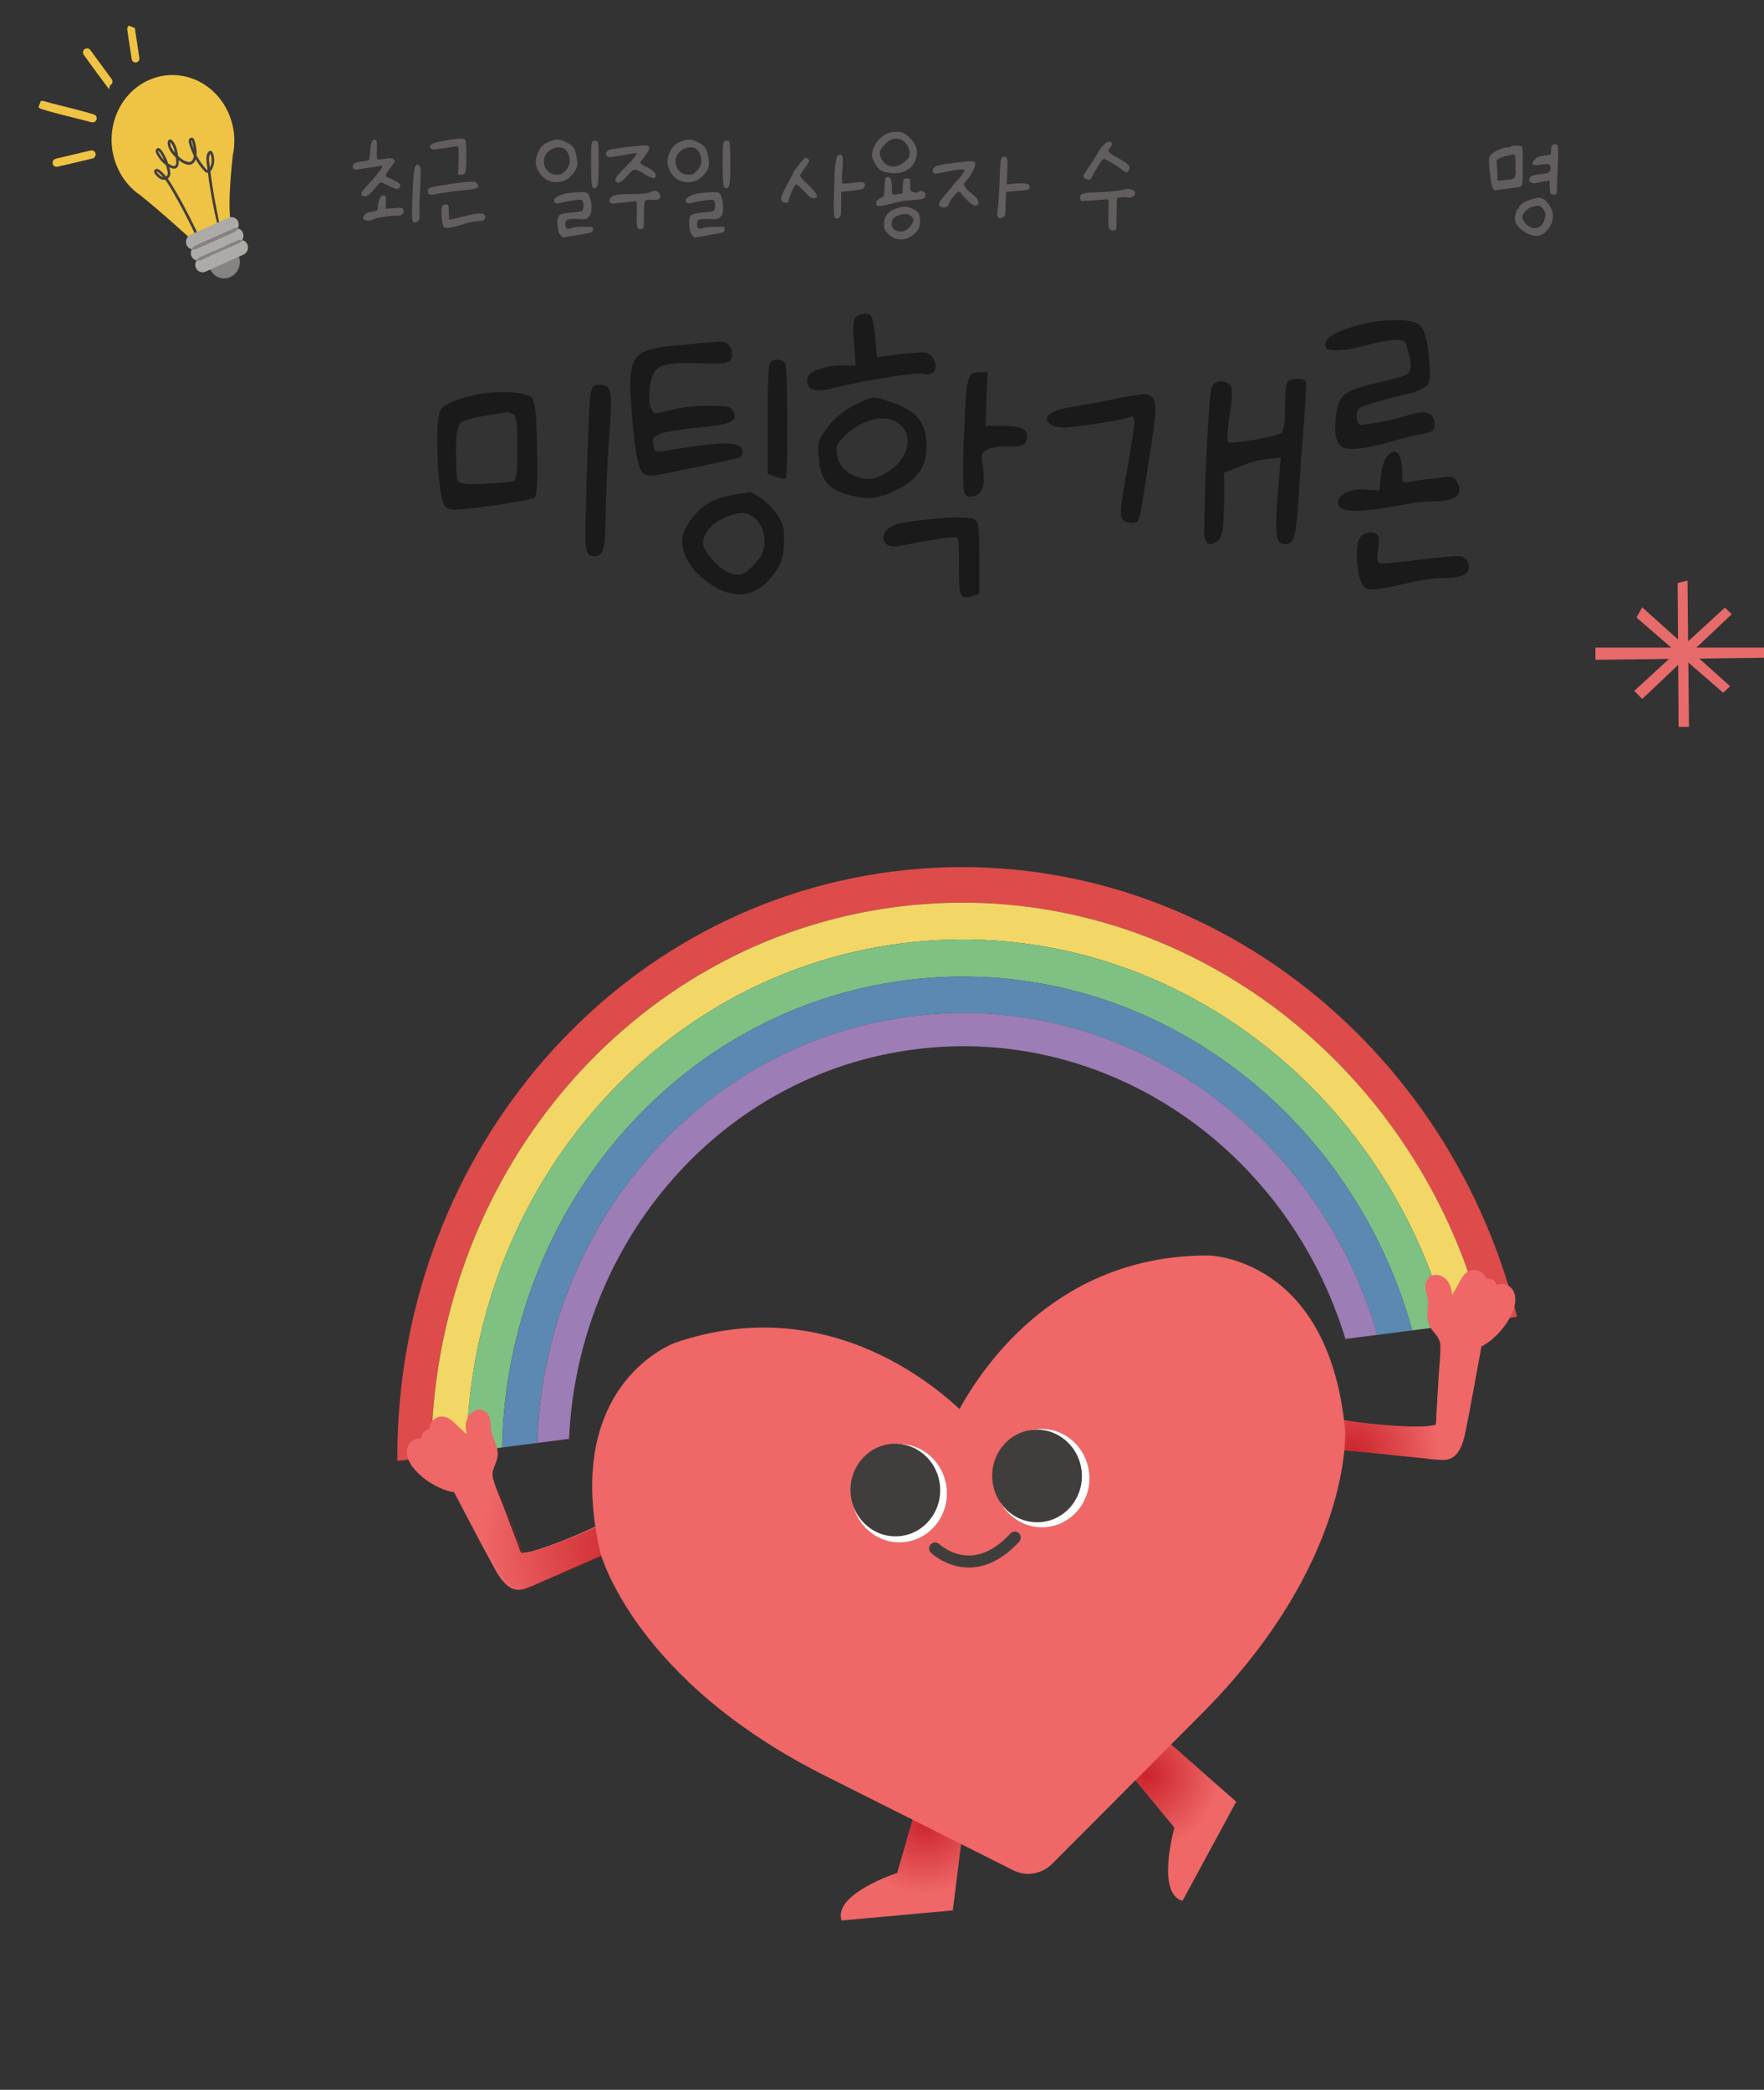 <svg width="293" height="347" viewBox="0 0 293 347" fill="none" xmlns="http://www.w3.org/2000/svg">
<rect x="0" y="0" width="293" height="347" fill="#333333" stroke="none"/>
<path d="M61.84 23.416C61.968 23.256 62.136 23.184 62.344 23.2C62.472 23.232 62.552 23.352 62.584 23.56C62.616 23.752 62.624 24.16 62.608 24.784C62.56 25.808 62.592 26.36 62.704 26.44C62.784 26.504 63.2 26.48 63.952 26.368C64.688 26.24 65.144 26.248 65.32 26.392C65.512 26.536 65.584 26.68 65.536 26.824C65.488 26.968 65.256 27.32 64.84 27.88C64.408 28.424 64.16 28.808 64.096 29.032C64.048 29.256 64.152 29.408 64.408 29.488C64.84 29.632 65.272 29.832 65.704 30.088C66.152 30.328 66.408 30.512 66.472 30.64C66.536 30.832 66.472 31.024 66.28 31.216C66.152 31.344 66.008 31.4 65.848 31.384C65.704 31.352 65.384 31.224 64.888 31C64.056 30.616 63.584 30.392 63.472 30.328C63.392 30.248 63.296 30.24 63.184 30.304C63.072 30.368 62.944 30.48 62.8 30.64C62.656 30.784 62.448 31.024 62.176 31.36C61.76 31.856 61.456 32.184 61.264 32.344C61.072 32.504 60.864 32.584 60.64 32.584C59.952 32.584 59.824 32.28 60.256 31.672L60.904 30.928C61.656 30.112 62.272 29.4 62.752 28.792C63.248 28.184 63.496 27.816 63.496 27.688C63.496 27.544 63.336 27.504 63.016 27.568C62.712 27.648 62.216 27.728 61.528 27.808C60.856 27.872 60.296 27.96 59.848 28.072C59.016 28.248 58.6 28.128 58.6 27.712C58.6 27.424 58.696 27.224 58.888 27.112C59.096 26.984 59.496 26.888 60.088 26.824C60.872 26.728 61.288 26.616 61.336 26.488C61.384 26.36 61.44 25.848 61.504 24.952C61.584 24.104 61.696 23.592 61.84 23.416ZM69.04 27.544C69.168 27.384 69.28 27.312 69.376 27.328C69.472 27.344 69.592 27.432 69.736 27.592C69.832 27.704 69.88 28.024 69.88 28.552C69.88 29.08 69.848 30.072 69.784 31.528C69.72 32.488 69.68 33.392 69.664 34.24C69.648 35.088 69.656 35.584 69.688 35.728C69.752 36.208 69.608 36.576 69.256 36.832C68.92 37.04 68.672 36.968 68.512 36.616L68.488 36.52C68.424 36.344 68.424 35.2 68.488 33.088C68.552 30.96 68.64 29.504 68.752 28.72C68.816 28.08 68.912 27.688 69.04 27.544ZM63.376 32.56C63.52 32.448 63.688 32.416 63.88 32.464C63.992 32.48 64.056 32.568 64.072 32.728C64.104 32.872 64.112 33.168 64.096 33.616L64.048 34.672L65.464 34.552C66.12 34.504 66.52 34.496 66.664 34.528C66.824 34.544 66.936 34.656 67 34.864C67.096 35.184 67.024 35.432 66.784 35.608C66.56 35.784 66.208 35.856 65.728 35.824C65.216 35.808 64.536 35.872 63.688 36.016C62.856 36.144 62.224 36.304 61.792 36.496C61.344 36.672 60.984 36.696 60.712 36.568C60.456 36.44 60.32 36.328 60.304 36.232C60.288 36.12 60.376 35.928 60.568 35.656C60.776 35.4 61.192 35.224 61.816 35.128C62.264 35.064 62.528 35 62.608 34.936C62.704 34.872 62.752 34.688 62.752 34.384C62.752 34.016 62.816 33.648 62.944 33.28C63.072 32.896 63.216 32.656 63.376 32.56ZM74.549 23.248C75.461 23.104 76.093 23.024 76.445 23.008C76.813 22.992 77.069 23.04 77.213 23.152C77.373 23.248 77.453 24.16 77.453 25.888C77.453 27.6 77.373 28.56 77.213 28.768C77.085 28.928 76.869 29.008 76.565 29.008H76.085L76.181 26.656C76.197 25.664 76.189 25.024 76.157 24.736C76.141 24.432 76.085 24.28 75.989 24.28C75.781 24.28 75.061 24.384 73.829 24.592C72.805 24.752 72.149 24.816 71.861 24.784C71.573 24.752 71.429 24.592 71.429 24.304C71.429 24.096 71.645 23.92 72.077 23.776C72.509 23.616 73.333 23.44 74.549 23.248ZM74.717 30.568C77.293 30.152 78.749 30.064 79.085 30.304C79.197 30.384 79.301 30.536 79.397 30.76C79.429 30.872 79.429 30.968 79.397 31.048C79.365 31.128 79.269 31.2 79.109 31.264C78.965 31.312 78.765 31.36 78.509 31.408C78.253 31.456 77.933 31.496 77.549 31.528C76.765 31.576 75.853 31.68 74.813 31.84C74.493 31.888 74.109 31.944 73.661 32.008C73.213 32.072 72.981 32.112 72.965 32.128C72.741 32.16 72.429 32.216 72.029 32.296C71.693 32.36 71.437 32.336 71.261 32.224C71.101 32.112 71.045 31.912 71.093 31.624C71.109 31.368 71.277 31.2 71.597 31.12C71.917 31.024 72.957 30.84 74.717 30.568ZM73.493 34.216C73.653 33.992 73.861 33.904 74.117 33.952C74.309 33.984 74.429 34.072 74.477 34.216C74.525 34.344 74.549 34.672 74.549 35.2C74.581 35.984 74.613 36.4 74.645 36.448C74.709 36.496 75.453 36.336 76.877 35.968C78.205 35.632 79.125 35.456 79.637 35.44C80.165 35.424 80.477 35.544 80.573 35.8C80.621 36.008 80.613 36.184 80.549 36.328C80.485 36.456 80.349 36.56 80.141 36.64C79.949 36.704 79.693 36.736 79.373 36.736C78.781 36.736 77.981 36.896 76.973 37.216C75.085 37.84 73.997 37.992 73.709 37.672C73.533 37.432 73.413 36.84 73.349 35.896C73.285 34.952 73.333 34.392 73.493 34.216ZM91.326 23.464C91.838 23.272 92.27 23.176 92.622 23.176C92.974 23.176 93.43 23.312 93.99 23.584C94.566 23.856 94.966 24.136 95.19 24.424C95.414 24.712 95.598 25.2 95.742 25.888C95.886 26.576 95.926 27.136 95.862 27.568C95.766 28.048 95.486 28.536 95.022 29.032C94.574 29.528 94.094 29.864 93.582 30.04C92.75 30.312 91.974 30.32 91.254 30.064C90.534 29.792 89.942 29.272 89.478 28.504C88.902 27.528 88.854 26.488 89.334 25.384C89.558 24.888 89.822 24.488 90.126 24.184C90.446 23.88 90.846 23.64 91.326 23.464ZM94.374 25.504C94.198 25.088 93.926 24.792 93.558 24.616C93.206 24.44 92.83 24.4 92.43 24.496C92.046 24.576 91.678 24.728 91.326 24.952C90.974 25.176 90.702 25.504 90.51 25.936C90.334 26.352 90.286 26.784 90.366 27.232C90.43 27.488 90.518 27.728 90.63 27.952C90.758 28.16 90.91 28.344 91.086 28.504C91.278 28.664 91.486 28.792 91.71 28.888C91.95 28.968 92.206 29.008 92.478 29.008C92.83 29.008 93.094 28.968 93.27 28.888C93.446 28.792 93.678 28.592 93.966 28.288C94.686 27.52 94.822 26.592 94.374 25.504ZM98.286 23.752C98.414 23.368 98.718 23.264 99.198 23.44C99.374 23.52 99.454 24.744 99.438 27.112C99.438 29.464 99.35 30.752 99.174 30.976C98.982 31.216 98.806 31.312 98.646 31.264C98.486 31.2 98.374 31.016 98.31 30.712C98.23 30.328 98.182 29.144 98.166 27.16C98.166 25.16 98.206 24.024 98.286 23.752ZM94.686 32.032C95.646 31.936 96.286 31.888 96.606 31.888C96.926 31.872 97.182 31.896 97.374 31.96C97.662 32.072 97.886 32.408 98.046 32.968C98.222 33.528 98.286 34.112 98.238 34.72C98.206 35.328 98.062 35.752 97.806 35.992C97.598 36.2 97.374 36.328 97.134 36.376C96.894 36.408 96.39 36.4 95.622 36.352C94.902 36.336 94.43 36.384 94.206 36.496C93.998 36.592 93.894 36.832 93.894 37.216C93.894 37.568 93.974 37.8 94.134 37.912C94.31 38.04 94.55 38.032 94.854 37.888C95.11 37.744 95.782 37.664 96.87 37.648C97.686 37.632 98.158 37.64 98.286 37.672C98.43 37.704 98.502 37.84 98.502 38.08C98.502 38.336 98.366 38.512 98.094 38.608C97.838 38.704 96.95 38.872 95.43 39.112L93.486 39.448L93.102 39.04C92.83 38.784 92.67 38.264 92.622 37.48C92.558 36.584 92.646 36.016 92.886 35.776C93.142 35.536 93.79 35.376 94.83 35.296C95.918 35.232 96.534 35.128 96.678 34.984C96.854 34.856 96.934 34.552 96.918 34.072C96.902 33.576 96.798 33.288 96.606 33.208C96.446 33.144 95.966 33.168 95.166 33.28C94.382 33.392 93.694 33.528 93.102 33.688C92.606 33.816 92.294 33.8 92.166 33.64C91.862 33.256 92.07 32.888 92.79 32.536C93.286 32.28 93.918 32.112 94.686 32.032ZM104.03 24.424C105.582 24.248 106.566 24.16 106.982 24.16C107.398 24.144 107.662 24.208 107.774 24.352C107.886 24.496 107.886 24.68 107.774 24.904C107.678 25.112 107.39 25.544 106.91 26.2L106.286 27.016L106.718 27.352C107.006 27.576 107.198 27.688 107.294 27.688C107.374 27.688 107.67 27.848 108.182 28.168C108.678 28.52 108.926 28.832 108.926 29.104C108.926 29.744 108.31 29.688 107.078 28.936C106.806 28.76 106.614 28.64 106.502 28.576C106.39 28.512 106.246 28.44 106.07 28.36C105.894 28.28 105.774 28.232 105.71 28.216C105.662 28.184 105.566 28.176 105.422 28.192C105.278 28.208 105.182 28.232 105.134 28.264C105.102 28.296 105.014 28.368 104.87 28.48C104.742 28.576 104.638 28.672 104.558 28.768C104.478 28.848 104.35 28.992 104.174 29.2C103.758 29.648 103.446 29.952 103.238 30.112C103.03 30.272 102.846 30.336 102.686 30.304C102.174 30.224 102.07 29.936 102.374 29.44C102.614 29.072 103.134 28.488 103.934 27.688C105.374 26.248 105.95 25.496 105.662 25.432C105.63 25.416 105.598 25.408 105.566 25.408C105.454 25.408 104.686 25.544 103.262 25.816C102.35 25.976 101.742 26.064 101.438 26.08C101.15 26.096 100.95 26.048 100.838 25.936C100.662 25.76 100.614 25.568 100.694 25.36C100.79 25.136 100.974 24.976 101.246 24.88C101.47 24.784 102.398 24.632 104.03 24.424ZM108.014 31.912C108.366 31.72 108.686 31.656 108.974 31.72C109.278 31.784 109.486 31.968 109.598 32.272C109.694 32.512 109.71 32.704 109.646 32.848C109.582 32.976 109.438 33.072 109.214 33.136C109.006 33.184 108.702 33.192 108.302 33.16C107.614 33.144 107.222 33.216 107.126 33.376C107.014 33.552 106.958 34.36 106.958 35.8C106.958 36.872 106.934 37.504 106.886 37.696C106.854 37.888 106.726 38 106.502 38.032C106.198 38.08 105.998 38.016 105.902 37.84C105.774 37.632 105.734 36.88 105.782 35.584C105.798 34.24 105.782 33.528 105.734 33.448C105.686 33.4 105.15 33.44 104.126 33.568C102.83 33.728 102.03 33.8 101.726 33.784C101.422 33.768 101.254 33.64 101.222 33.4C101.206 33.304 101.238 33.184 101.318 33.04C101.398 32.896 101.486 32.776 101.582 32.68C101.79 32.504 102.158 32.384 102.686 32.32C103.23 32.256 104.35 32.216 106.046 32.2C107.07 32.168 107.726 32.072 108.014 31.912ZM113.194 23.464C113.706 23.272 114.138 23.176 114.49 23.176C114.842 23.176 115.298 23.312 115.858 23.584C116.434 23.856 116.834 24.136 117.058 24.424C117.282 24.712 117.466 25.2 117.61 25.888C117.754 26.576 117.794 27.136 117.73 27.568C117.634 28.048 117.354 28.536 116.89 29.032C116.442 29.528 115.962 29.864 115.45 30.04C114.618 30.312 113.842 30.32 113.122 30.064C112.402 29.792 111.81 29.272 111.346 28.504C110.77 27.528 110.722 26.488 111.202 25.384C111.426 24.888 111.69 24.488 111.994 24.184C112.314 23.88 112.714 23.64 113.194 23.464ZM116.242 25.504C116.066 25.088 115.794 24.792 115.426 24.616C115.074 24.44 114.698 24.4 114.298 24.496C113.914 24.576 113.546 24.728 113.194 24.952C112.842 25.176 112.57 25.504 112.378 25.936C112.202 26.352 112.154 26.784 112.234 27.232C112.298 27.488 112.386 27.728 112.498 27.952C112.626 28.16 112.778 28.344 112.954 28.504C113.146 28.664 113.354 28.792 113.578 28.888C113.818 28.968 114.074 29.008 114.346 29.008C114.698 29.008 114.962 28.968 115.138 28.888C115.314 28.792 115.546 28.592 115.834 28.288C116.554 27.52 116.69 26.592 116.242 25.504ZM120.154 23.752C120.282 23.368 120.586 23.264 121.066 23.44C121.242 23.52 121.322 24.744 121.306 27.112C121.306 29.464 121.218 30.752 121.042 30.976C120.85 31.216 120.674 31.312 120.514 31.264C120.354 31.2 120.242 31.016 120.178 30.712C120.098 30.328 120.05 29.144 120.034 27.16C120.034 25.16 120.074 24.024 120.154 23.752ZM116.554 32.032C117.514 31.936 118.154 31.888 118.474 31.888C118.794 31.872 119.05 31.896 119.242 31.96C119.53 32.072 119.754 32.408 119.914 32.968C120.09 33.528 120.154 34.112 120.106 34.72C120.074 35.328 119.93 35.752 119.674 35.992C119.466 36.2 119.242 36.328 119.002 36.376C118.762 36.408 118.258 36.4 117.49 36.352C116.77 36.336 116.298 36.384 116.074 36.496C115.866 36.592 115.762 36.832 115.762 37.216C115.762 37.568 115.842 37.8 116.002 37.912C116.178 38.04 116.418 38.032 116.722 37.888C116.978 37.744 117.65 37.664 118.738 37.648C119.554 37.632 120.026 37.64 120.154 37.672C120.298 37.704 120.37 37.84 120.37 38.08C120.37 38.336 120.234 38.512 119.962 38.608C119.706 38.704 118.818 38.872 117.298 39.112L115.354 39.448L114.97 39.04C114.698 38.784 114.538 38.264 114.49 37.48C114.426 36.584 114.514 36.016 114.754 35.776C115.01 35.536 115.658 35.376 116.698 35.296C117.786 35.232 118.402 35.128 118.546 34.984C118.722 34.856 118.802 34.552 118.786 34.072C118.77 33.576 118.666 33.288 118.474 33.208C118.314 33.144 117.834 33.168 117.034 33.28C116.25 33.392 115.562 33.528 114.97 33.688C114.474 33.816 114.162 33.8 114.034 33.64C113.73 33.256 113.938 32.888 114.658 32.536C115.154 32.28 115.786 32.112 116.554 32.032ZM139.069 25.936C139.245 25.744 139.389 25.648 139.501 25.648C139.613 25.632 139.741 25.712 139.885 25.888C140.029 26.048 140.037 26.808 139.909 28.168C139.813 29.544 139.813 30.296 139.909 30.424C140.037 30.536 140.629 30.512 141.685 30.352C142.565 30.224 143.125 30.2 143.365 30.28C143.605 30.344 143.693 30.56 143.629 30.928C143.597 31.152 143.437 31.312 143.149 31.408C142.861 31.488 142.077 31.6 140.797 31.744L139.717 31.864V33.928C139.717 34.872 139.693 35.464 139.645 35.704C139.597 35.928 139.477 36.088 139.285 36.184C138.933 36.376 138.709 36.312 138.613 35.992C138.517 35.656 138.477 34.816 138.493 33.472C138.557 28.832 138.749 26.32 139.069 25.936ZM133.765 26.176C133.861 26.176 133.957 26.208 134.053 26.272C134.149 26.32 134.229 26.384 134.293 26.464C134.373 26.528 134.413 26.584 134.413 26.632C134.413 26.792 134.165 27.224 133.669 27.928C133.157 28.616 132.901 29.04 132.901 29.2C132.901 29.344 133.381 29.872 134.341 30.784C135.477 31.888 135.901 32.552 135.613 32.776C135.517 32.856 135.373 32.904 135.181 32.92C134.989 32.952 134.781 32.888 134.557 32.728C134.333 32.568 133.989 32.232 133.525 31.72C133.029 31.192 132.685 30.872 132.493 30.76C132.317 30.632 132.181 30.624 132.085 30.736C131.941 30.896 131.725 31.304 131.437 31.96C131.149 32.616 131.005 33.048 131.005 33.256C131.005 33.464 130.909 33.6 130.717 33.664C130.541 33.712 130.333 33.672 130.093 33.544C129.789 33.384 129.677 33.128 129.757 32.776C129.837 32.424 130.165 31.72 130.741 30.664C131.429 29.4 131.773 28.736 131.773 28.672C131.773 28.624 131.853 28.488 132.013 28.264C132.173 28.04 132.357 27.792 132.565 27.52C132.789 27.232 132.989 26.992 133.165 26.8L133.765 26.176ZM147.251 22.216C147.747 21.992 148.283 21.88 148.859 21.88C149.451 21.864 149.899 21.96 150.203 22.168C151.147 22.792 151.771 23.488 152.075 24.256C152.395 25.024 152.371 25.84 152.003 26.704C151.683 27.44 151.155 27.992 150.419 28.36C149.699 28.712 148.851 28.832 147.875 28.72C147.123 28.64 146.571 28.48 146.219 28.24C145.883 28 145.547 27.544 145.211 26.872C144.987 26.408 144.859 26.08 144.827 25.888C144.811 25.696 144.859 25.384 144.971 24.952C145.115 24.408 145.403 23.872 145.835 23.344C146.283 22.816 146.755 22.44 147.251 22.216ZM150.419 23.752C150.051 23.336 149.627 23.104 149.147 23.056C148.699 23.008 148.347 23.04 148.091 23.152C147.835 23.248 147.491 23.496 147.059 23.896C146.627 24.312 146.347 24.688 146.219 25.024C146.107 25.344 146.123 25.696 146.267 26.08C146.587 26.864 147.083 27.36 147.755 27.568C148.427 27.76 149.131 27.616 149.867 27.136C150.379 26.816 150.739 26.488 150.947 26.152C151.123 25.816 151.155 25.424 151.043 24.976C150.947 24.528 150.739 24.12 150.419 23.752ZM147.083 29.584C147.163 29.44 147.283 29.368 147.443 29.368C147.907 29.368 148.139 29.912 148.139 31C148.139 31.8 148.187 32.224 148.283 32.272C148.379 32.336 148.675 32.32 149.171 32.224L149.915 32.128L149.939 31.144C149.955 30.456 150.011 30.024 150.107 29.848C150.203 29.656 150.403 29.584 150.707 29.632C150.963 29.648 151.107 29.712 151.139 29.824C151.187 29.92 151.203 30.2 151.187 30.664C151.171 31.112 151.179 31.4 151.211 31.528C151.259 31.656 151.395 31.768 151.619 31.864C151.971 32.024 152.267 32.024 152.507 31.864C152.859 31.64 153.179 31.648 153.467 31.888C153.755 32.112 153.803 32.4 153.611 32.752C153.579 32.816 153.523 32.872 153.443 32.92C153.379 32.968 153.267 33.008 153.107 33.04C152.963 33.072 152.779 33.104 152.555 33.136C152.331 33.152 152.027 33.176 151.643 33.208C150.507 33.272 149.459 33.44 148.499 33.712C147.379 34 146.635 34.168 146.267 34.216C145.899 34.248 145.675 34.184 145.595 34.024C145.419 33.528 145.651 33.144 146.291 32.872C146.579 32.744 146.747 32.608 146.795 32.464C146.859 32.32 146.899 31.896 146.915 31.192C146.963 30.216 147.019 29.68 147.083 29.584ZM148.859 34.624C149.419 34.432 149.875 34.336 150.227 34.336C150.579 34.32 150.955 34.4 151.355 34.576C151.915 34.816 152.283 35.048 152.459 35.272C152.651 35.48 152.763 35.824 152.795 36.304C152.859 36.944 152.779 37.496 152.555 37.96C152.331 38.44 151.939 38.856 151.379 39.208C150.659 39.672 149.923 39.84 149.171 39.712C148.419 39.584 147.771 39.184 147.227 38.512C147.035 38.24 146.915 38.008 146.867 37.816C146.819 37.624 146.811 37.32 146.843 36.904C146.955 35.784 147.627 35.024 148.859 34.624ZM151.019 37.768C151.787 37 151.915 36.392 151.403 35.944C150.891 35.496 150.219 35.416 149.387 35.704C148.891 35.88 148.547 36.072 148.355 36.28C148.179 36.488 148.091 36.768 148.091 37.12C148.091 37.536 148.227 37.856 148.499 38.08C148.787 38.32 149.171 38.44 149.651 38.44C149.923 38.44 150.155 38.392 150.347 38.296C150.539 38.216 150.763 38.04 151.019 37.768ZM166.352 26.248C166.496 26.088 166.64 26.008 166.784 26.008C167.056 26.008 167.224 26.168 167.288 26.488C167.352 26.792 167.36 27.464 167.312 28.504L167.216 30.592L168.8 30.472C169.648 30.408 170.232 30.424 170.552 30.52C170.872 30.6 171.032 30.792 171.032 31.096C171.032 31.304 170.904 31.44 170.648 31.504C170.408 31.568 169.76 31.64 168.704 31.72C167.696 31.784 167.176 31.84 167.144 31.888C167.096 31.936 167.064 32.616 167.048 33.928C167.016 34.872 166.976 35.448 166.928 35.656C166.88 35.848 166.744 36 166.52 36.112C166.312 36.224 166.16 36.272 166.064 36.256C165.984 36.24 165.896 36.16 165.8 36.016C165.624 35.808 165.584 35.488 165.68 35.056C165.84 33.952 165.976 31.808 166.088 28.624C166.136 27.2 166.224 26.408 166.352 26.248ZM158.504 27.04C159.992 26.848 160.944 26.76 161.36 26.776C161.776 26.776 161.984 26.896 161.984 27.136C161.984 27.44 161.864 27.832 161.624 28.312C161.4 28.792 161.104 29.264 160.736 29.728C160.384 30.128 160.184 30.392 160.136 30.52C160.104 30.648 160.16 30.824 160.304 31.048C160.464 31.336 160.84 31.712 161.432 32.176C162.296 32.832 162.648 33.376 162.488 33.808C162.376 34.096 162.144 34.192 161.792 34.096C161.456 33.984 161.08 33.696 160.664 33.232C160.12 32.704 159.784 32.336 159.656 32.128C159.56 31.936 159.432 31.84 159.272 31.84C159.112 31.84 158.808 32.104 158.36 32.632C157.928 33.16 157.688 33.552 157.64 33.808C157.576 34.064 157.432 34.248 157.208 34.36C157 34.472 156.752 34.488 156.464 34.408C155.76 34.248 155.832 33.688 156.68 32.728C156.92 32.456 157.4 31.88 158.12 31C158.616 30.36 159 29.92 159.272 29.68C159.576 29.36 159.808 29.056 159.968 28.768C160.128 28.528 160.208 28.376 160.208 28.312C160.224 28.248 160.16 28.192 160.016 28.144C159.808 28.048 159.048 28.136 157.736 28.408C157.128 28.536 156.608 28.64 156.176 28.72C155.76 28.784 155.504 28.816 155.408 28.816C155.168 28.816 155.016 28.728 154.952 28.552C154.888 28.36 154.936 28.144 155.096 27.904C155.24 27.696 155.52 27.544 155.936 27.448C156.352 27.336 157.208 27.2 158.504 27.04ZM183.188 24.184C183.636 23.688 184.036 23.472 184.388 23.536C184.58 23.568 184.676 23.688 184.676 23.896C184.676 24.12 184.58 24.312 184.388 24.472C183.892 24.888 184.068 25.328 184.916 25.792C186.58 26.704 187.468 27.312 187.58 27.616C187.628 27.728 187.628 27.864 187.58 28.024C187.548 28.184 187.484 28.328 187.388 28.456C187.292 28.568 187.196 28.624 187.1 28.624C186.972 28.624 186.644 28.416 186.116 28C185.732 27.696 185.204 27.352 184.532 26.968C183.876 26.568 183.468 26.368 183.308 26.368C183.228 26.368 182.972 26.696 182.54 27.352C182.108 28.008 181.756 28.616 181.484 29.176C181.292 29.544 181.148 29.76 181.052 29.824C180.972 29.872 180.796 29.848 180.524 29.752C180.428 29.72 180.332 29.68 180.236 29.632C180.156 29.568 180.084 29.504 180.02 29.44C179.972 29.376 179.948 29.32 179.948 29.272C179.948 29.096 180.292 28.528 180.98 27.568C181.652 26.544 182.092 25.848 182.3 25.48C182.524 25.032 182.82 24.6 183.188 24.184ZM186.668 31.48C187.18 31.32 187.644 31.336 188.06 31.528C188.492 31.704 188.644 31.96 188.516 32.296C188.436 32.488 188.252 32.632 187.964 32.728C187.676 32.824 187.396 32.84 187.124 32.776C186.82 32.712 186.468 32.712 186.068 32.776L185.516 32.896L185.468 35.248C185.452 36.912 185.436 37.8 185.42 37.912C185.42 38.136 185.236 38.248 184.868 38.248C184.676 38.248 184.532 38.216 184.436 38.152C184.34 38.104 184.26 37.968 184.196 37.744C184.132 37.536 184.1 37.24 184.1 36.856C184.116 36.456 184.124 35.92 184.124 35.248C184.156 34.208 184.156 33.584 184.124 33.376C184.108 33.168 184.012 33.072 183.836 33.088C183.708 33.12 183.1 33.168 182.012 33.232C181.836 33.248 181.636 33.264 181.412 33.28C181.204 33.296 181.02 33.312 180.86 33.328C180.7 33.328 180.54 33.336 180.38 33.352C180.22 33.368 180.108 33.376 180.044 33.376C179.804 33.408 179.644 33.4 179.564 33.352C179.5 33.288 179.46 33.152 179.444 32.944C179.396 32.672 179.436 32.472 179.564 32.344C179.708 32.216 179.964 32.12 180.332 32.056C180.7 31.992 181.308 31.952 182.156 31.936C184.508 31.84 186.012 31.688 186.668 31.48ZM257.759 24.28C257.967 23.88 258.271 23.816 258.671 24.088C258.767 24.136 258.815 24.4 258.815 24.88C258.831 25.344 258.807 26.224 258.743 27.52C258.647 29.456 258.599 30.8 258.599 31.552C258.599 31.904 258.575 32.12 258.527 32.2C258.479 32.264 258.319 32.296 258.047 32.296C257.775 32.296 257.607 32.248 257.543 32.152C257.495 32.056 257.455 31.72 257.423 31.144L257.375 29.992L256.679 30.088C256.167 30.168 255.719 30.256 255.335 30.352C255.127 30.4 254.935 30.424 254.759 30.424C254.583 30.408 254.431 30.368 254.303 30.304C254.191 30.24 254.103 30.16 254.039 30.064C253.991 29.968 253.983 29.856 254.015 29.728C254.047 29.6 254.127 29.464 254.255 29.32C254.431 29.144 254.943 29.016 255.791 28.936C256.543 28.872 257.031 28.768 257.255 28.624C257.479 28.464 257.575 28.192 257.543 27.808C257.511 27.552 257.455 27.392 257.375 27.328C257.311 27.264 257.159 27.232 256.919 27.232C256.599 27.232 256.151 27.28 255.575 27.376C255.031 27.472 254.703 27.432 254.591 27.256C254.495 27.064 254.631 26.784 254.999 26.416C255.191 26.224 255.399 26.088 255.623 26.008C255.863 25.912 256.191 25.848 256.607 25.816C257.119 25.768 257.423 25.72 257.519 25.672C257.615 25.608 257.647 25.448 257.615 25.192C257.599 24.824 257.647 24.52 257.759 24.28ZM251.063 24.28C251.127 24.2 251.407 24.168 251.903 24.184C252.399 24.2 252.695 24.256 252.791 24.352C252.887 24.432 252.935 25.424 252.935 27.328C252.951 29.216 252.919 30.288 252.839 30.544C252.839 30.544 252.831 30.552 252.815 30.568C252.735 30.824 252.591 30.984 252.383 31.048C252.175 31.112 251.479 31.208 250.295 31.336C250.199 31.352 250.127 31.36 250.079 31.36C249.551 31.424 249.079 31.496 248.663 31.576C248.439 31.624 248.279 31.616 248.183 31.552C248.103 31.488 248.007 31.32 247.895 31.048C247.671 30.536 247.479 29.176 247.319 26.968C247.271 26.44 247.391 26.008 247.679 25.672C247.903 25.4 248.319 25.136 248.927 24.88C249.551 24.608 250.055 24.472 250.439 24.472C250.775 24.472 250.983 24.408 251.063 24.28ZM251.735 27.568C251.735 26.848 251.719 26.344 251.687 26.056C251.655 25.768 251.599 25.632 251.519 25.648C251.135 25.68 250.695 25.76 250.199 25.888C249.719 26.016 249.351 26.144 249.095 26.272C248.823 26.416 248.655 26.544 248.591 26.656C248.543 26.768 248.551 26.976 248.615 27.28C248.679 27.808 248.711 28.376 248.711 28.984V30.016L249.935 29.896C249.999 29.88 250.079 29.872 250.175 29.872C250.495 29.84 250.719 29.816 250.847 29.8C250.975 29.784 251.119 29.744 251.279 29.68C251.439 29.616 251.535 29.56 251.567 29.512C251.599 29.448 251.639 29.328 251.687 29.152C251.735 28.96 251.759 28.792 251.759 28.648C251.759 28.504 251.751 28.248 251.735 27.88C251.735 27.752 251.735 27.648 251.735 27.568ZM254.567 33.04C255.143 32.88 255.535 32.808 255.743 32.824C255.967 32.84 256.247 32.968 256.583 33.208C256.919 33.448 257.231 33.84 257.519 34.384C257.807 34.912 257.951 35.368 257.951 35.752C257.951 36.568 257.703 37.304 257.207 37.96C256.727 38.632 256.151 39.024 255.479 39.136C254.807 39.248 254.039 39.024 253.175 38.464C252.311 37.904 251.807 37.312 251.663 36.688C251.631 36.496 251.631 36.24 251.663 35.92C251.711 35.6 251.783 35.312 251.879 35.056C251.975 34.8 252.071 34.672 252.167 34.672C252.263 34.672 252.311 34.6 252.311 34.456C252.311 34.248 252.527 34.008 252.959 33.736C253.407 33.448 253.943 33.216 254.567 33.04ZM255.935 34.336C255.759 34.208 255.599 34.144 255.455 34.144C255.311 34.144 254.999 34.208 254.519 34.336C254.119 34.432 253.743 34.672 253.391 35.056C253.039 35.424 252.863 35.768 252.863 36.088C252.863 36.36 253.039 36.688 253.391 37.072C253.759 37.472 254.103 37.72 254.423 37.816C255.575 38.088 256.319 37.512 256.655 36.088C256.799 35.432 256.559 34.848 255.935 34.336Z" fill="#635E5E"/>
<g clip-path="url(#clip0_0_1)">
<path d="M24.752 13.281C29.938 10.999 35.92 13.63 38.116 19.159C38.699 20.623 38.955 22.143 38.922 23.631C38.922 23.631 38.921 23.635 38.919 23.64C38.905 24.377 38.818 25.105 38.663 25.817C38.341 28.78 37.876 33.98 38.275 36.432L31.644 39.641C31.644 39.641 26.833 35.227 23.292 32.408C22.924 32.156 22.568 31.883 22.229 31.582C21.009 30.497 20.003 29.098 19.342 27.436C17.145 21.907 19.569 15.569 24.75 13.286L24.752 13.281Z" fill="#EFC344"/>
<path d="M36.268 37.748C35.885 36.454 35.608 35.127 35.352 33.797C35.095 32.468 34.874 31.158 34.686 29.826C34.589 29.151 34.501 28.474 34.422 27.802C34.346 27.16 34.197 26.454 34.342 25.815C34.399 25.555 34.517 25.212 34.774 25.087C35.106 24.931 35.316 25.267 35.409 25.541C35.59 26.062 35.633 26.64 35.532 27.191C35.478 27.468 35.397 27.739 35.27 27.991C35.154 28.228 35.008 28.468 34.776 28.604C34.506 28.764 34.22 28.676 34.008 28.471C33.796 28.265 33.605 28.033 33.422 27.804C32.694 26.889 32.111 25.839 31.702 24.727C31.599 24.444 31.503 24.153 31.421 23.863C31.349 23.597 31.287 23.294 31.463 23.051C31.64 22.808 31.978 22.786 32.163 23.036C32.329 23.258 32.391 23.601 32.455 23.874C32.598 24.456 32.686 25.082 32.65 25.689C32.62 26.192 32.486 26.751 32.1 27.097C31.322 27.789 30.148 26.975 29.529 26.456C28.875 25.904 28.2 25.166 27.944 24.312C27.855 24.014 27.773 23.562 27.99 23.29C28.266 22.94 28.641 23.3 28.813 23.556C29.053 23.914 29.236 24.32 29.35 24.739C29.521 25.362 29.641 26.006 29.689 26.657C29.732 27.199 29.636 27.949 28.971 27.998C28.71 28.021 28.458 27.921 28.225 27.808C27.971 27.687 27.727 27.54 27.498 27.368C27.024 27.014 26.612 26.562 26.291 26.051C26.151 25.823 25.997 25.581 25.904 25.321C25.81 25.062 25.846 24.819 26.059 24.656C26.449 24.351 26.873 24.998 27.043 25.273C27.354 25.76 27.611 26.287 27.819 26.829C28.026 27.37 28.212 27.98 28.287 28.575C28.324 28.868 28.285 29.171 28.108 29.414C27.952 29.63 27.717 29.774 27.465 29.835C26.859 29.984 26.316 29.556 25.94 29.125C25.775 28.938 25.569 28.704 25.605 28.425C25.64 28.146 25.882 28.01 26.123 28.05C26.387 28.095 26.598 28.289 26.793 28.463C27.017 28.662 27.229 28.878 27.426 29.108C27.838 29.584 28.194 30.12 28.523 30.659C29.914 32.944 31.17 35.326 32.347 37.738C32.636 38.332 32.922 38.936 33.203 39.537C33.325 39.798 32.918 39.985 32.796 39.724C31.82 37.62 30.777 35.554 29.659 33.529C29.111 32.539 28.558 31.547 27.958 30.592C27.667 30.128 27.351 29.679 26.991 29.268C26.823 29.076 26.64 28.897 26.447 28.73C26.364 28.656 26.279 28.577 26.178 28.522C26.146 28.504 26.056 28.448 26.015 28.467C26.033 28.459 26.01 28.455 26.019 28.484C26.026 28.527 26.045 28.565 26.066 28.599C26.132 28.705 26.227 28.799 26.309 28.887C26.487 29.079 26.693 29.261 26.941 29.36C27.294 29.5 27.785 29.346 27.86 28.916C27.901 28.67 27.823 28.396 27.77 28.158C27.713 27.903 27.646 27.649 27.568 27.401C27.413 26.91 27.213 26.437 26.972 25.983C26.867 25.79 26.761 25.601 26.637 25.42C26.581 25.338 26.522 25.253 26.453 25.181C26.399 25.119 26.324 25.074 26.269 25.017C26.242 24.986 26.264 25.005 26.271 25.012C26.292 25.046 26.325 24.897 26.266 25.036C26.243 25.097 26.29 25.187 26.319 25.238C26.417 25.449 26.532 25.652 26.657 25.843C26.935 26.266 27.277 26.649 27.672 26.957C27.865 27.11 28.075 27.244 28.294 27.355C28.476 27.448 28.674 27.552 28.88 27.558C29.401 27.578 29.263 26.73 29.228 26.408C29.167 25.863 29.067 25.319 28.915 24.798C28.82 24.468 28.67 24.14 28.483 23.859C28.441 23.792 28.393 23.727 28.337 23.67C28.317 23.647 28.324 23.655 28.3 23.63C28.291 23.627 28.217 23.567 28.259 23.599C28.239 23.586 28.259 23.599 28.28 23.592C28.323 23.583 28.272 23.589 28.317 23.571C28.317 23.571 28.321 23.563 28.311 23.589C28.29 23.641 28.302 23.611 28.295 23.654C28.209 24.266 28.69 24.927 29.067 25.369C29.548 25.944 30.156 26.478 30.845 26.766C31.199 26.917 31.638 27.01 31.914 26.65C32.169 26.317 32.223 25.838 32.222 25.428C32.22 24.907 32.135 24.373 32.004 23.872C31.973 23.753 31.937 23.633 31.899 23.517C31.878 23.458 31.861 23.401 31.835 23.345C31.817 23.303 31.798 23.315 31.827 23.302C31.688 23.373 31.848 23.775 31.878 23.872C32.17 24.847 32.592 25.787 33.135 26.639C33.405 27.059 33.701 27.46 34.021 27.834C34.129 27.958 34.34 28.289 34.528 28.243C34.696 28.198 34.818 27.944 34.884 27.798C35.084 27.382 35.175 26.908 35.145 26.447C35.132 26.219 35.093 25.992 35.022 25.776C35.005 25.719 34.982 25.665 34.96 25.61C34.957 25.604 34.922 25.545 34.923 25.53L34.914 25.516C34.894 25.493 34.904 25.492 34.946 25.509C34.945 25.524 34.898 25.57 34.892 25.584C34.855 25.644 34.829 25.71 34.808 25.777C34.631 26.298 34.764 26.907 34.821 27.434C34.889 28.012 34.958 28.585 35.036 29.161C35.346 31.456 35.748 33.738 36.225 36.003C36.34 36.559 36.454 37.114 36.559 37.671C36.591 37.84 36.323 37.931 36.273 37.76L36.268 37.748Z" fill="#403E3D"/>
<path d="M39.823 43.238C39.674 41.78 38.411 40.744 36.997 40.925C35.583 41.107 34.556 42.432 34.705 43.891C34.853 45.349 36.116 46.385 37.53 46.203C38.944 46.022 39.971 44.697 39.823 43.238Z" fill="#858481"/>
<path d="M31.67 38.974L37.973 36.15C38.601 35.879 39.318 36.183 39.568 36.828C39.711 37.198 39.663 37.598 39.487 37.928C39.255 37.876 39.004 37.898 38.765 38L32.462 40.824C32.194 40.94 31.988 41.146 31.857 41.387C31.471 41.304 31.134 41.035 30.983 40.636C30.733 39.991 31.041 39.245 31.67 38.974Z" fill="#ACABA8"/>
<path d="M32.574 41.313L38.877 38.489C39.145 38.373 39.351 38.167 39.483 37.926C39.868 38.009 40.205 38.279 40.356 38.677C40.514 39.083 40.449 39.527 40.224 39.872C39.994 39.827 39.749 39.846 39.512 39.944L33.209 42.767C32.977 42.867 32.786 43.034 32.655 43.235C32.268 43.157 31.927 42.885 31.773 42.481C31.63 42.111 31.678 41.711 31.854 41.381C32.086 41.433 32.337 41.411 32.576 41.309L32.574 41.313Z" fill="#ACABA8"/>
<path d="M32.464 40.82L38.767 37.996C39.005 37.894 39.254 37.877 39.488 37.924C39.355 38.169 39.149 38.375 38.882 38.487L32.58 41.311C32.341 41.413 32.092 41.43 31.858 41.383C31.992 41.138 32.198 40.932 32.464 40.82Z" fill="#858481"/>
<path d="M33.366 43.163L39.669 40.339C39.902 40.239 40.092 40.073 40.223 39.872C40.611 39.95 40.952 40.222 41.105 40.626C41.356 41.271 41.047 42.017 40.419 42.288L34.116 45.112C33.487 45.383 32.771 45.079 32.52 44.434C32.362 44.028 32.428 43.584 32.653 43.239C32.883 43.285 33.132 43.267 33.365 43.167L33.366 43.163Z" fill="#ACABA8"/>
<path d="M39.516 39.944C39.749 39.845 39.999 39.823 40.227 39.873C40.096 40.074 39.906 40.24 39.673 40.34L33.37 43.164C33.138 43.264 32.887 43.285 32.659 43.235C32.79 43.035 32.981 42.868 33.213 42.768L39.516 39.944Z" fill="#858481"/>
<path d="M17.869 13.656C16.943 12.425 16.031 11.185 15.127 9.937C15.02 9.788 14.914 9.635 14.807 9.487C14.638 9.258 14.469 9.029 14.307 8.798C14.174 8.614 14.466 8.412 14.598 8.596C15.527 9.868 16.468 11.136 17.396 12.408C17.65 12.756 17.907 13.106 18.161 13.454C18.293 13.638 18.005 13.832 17.87 13.652L17.869 13.656Z" fill="#EFC344" stroke="#EFC344" stroke-miterlimit="10"/>
<path d="M22.372 9.754C22.17 8.497 21.975 7.233 21.793 5.974C21.773 5.824 21.751 5.669 21.731 5.52C21.695 5.288 21.66 5.052 21.628 4.822C21.599 4.634 21.886 4.606 21.912 4.788C22.101 6.081 22.306 7.369 22.499 8.663C22.551 9.017 22.603 9.371 22.655 9.725C22.68 9.912 22.403 9.938 22.372 9.754Z" fill="#EFC344" stroke="#EFC344" stroke-miterlimit="10"/>
<path d="M15.245 25.826C13.76 26.192 12.268 26.549 10.779 26.888C10.599 26.928 10.423 26.969 10.244 27.004C9.972 27.068 9.694 27.135 9.422 27.198C9.204 27.248 9.152 26.894 9.371 26.84C10.896 26.485 12.42 26.12 13.946 25.76C14.363 25.663 14.783 25.567 15.199 25.469C15.417 25.419 15.463 25.766 15.247 25.822L15.245 25.826Z" fill="#EFC344" stroke="#EFC344" stroke-miterlimit="10"/>
<path d="M15.342 19.823C13.881 19.411 9.697 18.428 8.243 17.987C8.069 17.933 7.896 17.88 7.723 17.826C7.454 17.745 7.187 17.669 6.918 17.588C6.701 17.522 6.827 17.183 7.04 17.247C8.527 17.691 12.747 18.683 14.24 19.123C14.649 19.245 15.057 19.367 15.462 19.487C15.675 19.551 15.552 19.881 15.342 19.823Z" fill="#EFC344" stroke="#EFC344" stroke-miterlimit="10"/>
</g>
<path d="M98.43 64.334C98.69 63.944 99.167 63.793 99.86 63.879C100.553 63.966 101.008 64.248 101.225 64.724C101.528 65.288 101.55 67.454 101.29 71.224C100.943 75.471 100.727 79.804 100.64 84.224C100.597 87.171 100.51 89.164 100.38 90.204C100.25 91.244 100.012 91.851 99.665 92.024C99.188 92.371 98.625 92.436 97.975 92.219C97.542 92.046 97.303 91.309 97.26 90.009C97.217 88.709 97.282 85.113 97.455 79.219C97.672 72.676 97.823 68.668 97.91 67.194C97.997 65.721 98.17 64.768 98.43 64.334ZM77.5 65.894C79.493 65.331 81.638 65.071 83.935 65.114C86.275 65.158 87.77 65.483 88.42 66.089C88.853 66.523 89.113 69.296 89.2 74.409C89.33 79.479 89.2 82.209 88.81 82.599C88.55 82.859 86.08 83.336 81.4 84.029C78.237 84.419 76.265 84.614 75.485 84.614C74.705 84.614 74.185 84.419 73.925 84.029C73.275 83.119 72.863 80.454 72.69 76.034C72.517 71.571 72.69 68.884 73.21 67.974C73.687 67.281 75.117 66.588 77.5 65.894ZM85.17 68.689C84.65 68.516 84.26 68.429 84 68.429C83.957 68.473 83.783 68.516 83.48 68.559C83.22 68.603 82.852 68.668 82.375 68.754C81.898 68.841 81.465 68.906 81.075 68.949C78.388 69.383 76.828 69.838 76.395 70.314C75.962 70.791 75.745 72.286 75.745 74.799C75.745 77.573 75.832 79.241 76.005 79.804C76.222 80.324 77.717 80.498 80.49 80.324C83.177 80.194 84.802 80.043 85.365 79.869C85.755 79.739 85.95 77.898 85.95 74.344C85.95 72.178 85.885 70.726 85.755 69.989C85.668 69.253 85.473 68.819 85.17 68.689ZM113.651 57.249C115.124 57.076 117.139 56.903 119.696 56.729C120.389 56.686 120.931 57.011 121.321 57.704C121.711 58.398 121.732 59.069 121.386 59.719C121.212 60.023 120.779 60.218 120.086 60.304C119.392 60.348 118.071 60.348 116.121 60.304C112.957 60.174 110.856 60.348 109.816 60.824C108.776 61.301 108.147 62.428 107.931 64.204C107.757 65.721 107.801 66.891 108.061 67.714C108.321 68.278 108.581 68.581 108.841 68.624C109.101 68.624 109.924 68.451 111.311 68.104C113.261 67.628 115.362 67.389 117.616 67.389C118.699 67.389 119.501 67.411 120.021 67.454C120.584 67.498 120.996 67.584 121.256 67.714C121.516 67.844 121.711 68.061 121.841 68.364C122.404 69.361 121.819 70.054 120.086 70.444C119.219 70.661 117.919 70.834 116.186 70.964C112.936 71.311 110.834 71.636 109.881 71.939C109.187 72.243 108.754 72.503 108.581 72.719C108.407 72.936 108.386 73.304 108.516 73.824C108.602 74.431 108.732 74.799 108.906 74.929C109.122 75.016 109.621 74.994 110.401 74.864C115.254 74.041 118.591 73.629 120.411 73.629C122.231 73.629 123.206 74.041 123.336 74.864C123.336 74.908 123.336 74.951 123.336 74.994C123.422 75.428 123.227 75.753 122.751 75.969C122.057 76.229 118.764 76.944 112.871 78.114L112.806 78.179H112.741H112.676H112.611H112.546L112.481 78.244H112.416H112.351H112.286H112.221L112.156 78.309H112.091H112.026H111.961H111.896L111.831 78.374H111.766C109.902 78.764 108.667 78.959 108.061 78.959C107.497 78.959 107.064 78.808 106.761 78.504C105.894 77.681 105.244 73.716 104.811 66.609C104.724 65.569 104.681 64.703 104.681 64.009C104.681 63.316 104.724 62.644 104.811 61.994C104.897 61.301 105.006 60.759 105.136 60.369C105.266 59.979 105.504 59.611 105.851 59.264C106.197 58.874 106.566 58.593 106.956 58.419C107.346 58.246 107.887 58.073 108.581 57.899C109.274 57.726 110.011 57.596 110.791 57.509C111.571 57.423 112.524 57.336 113.651 57.249ZM127.821 60.499C127.994 60.023 128.384 59.763 128.991 59.719C129.597 59.676 130.074 59.871 130.421 60.304C130.637 60.651 130.746 63.858 130.746 69.924C130.789 75.991 130.702 79.154 130.486 79.414C130.312 79.544 129.771 79.458 128.861 79.154L127.496 78.634V69.989C127.496 64.269 127.604 61.106 127.821 60.499ZM122.686 82.014C123.596 81.928 124.159 81.841 124.376 81.754C124.549 81.668 124.917 81.798 125.481 82.144C126.087 82.448 126.716 82.903 127.366 83.509C128.016 84.073 128.514 84.614 128.861 85.134C129.467 85.958 129.857 86.651 130.031 87.214C130.204 87.778 130.269 88.709 130.226 90.009C130.182 91.266 130.052 92.241 129.836 92.934C129.619 93.628 129.207 94.386 128.601 95.209C126.564 98.026 124.159 99.131 121.386 98.524C119.999 98.221 118.569 97.484 117.096 96.314C115.622 95.188 114.604 93.974 114.041 92.674C113.391 91.374 113.174 90.183 113.391 89.099C113.607 87.973 114.279 86.781 115.406 85.524C115.796 85.048 116.164 84.658 116.511 84.354C116.857 84.051 117.226 83.791 117.616 83.574C118.049 83.314 118.504 83.098 118.981 82.924C119.501 82.708 120.042 82.534 120.606 82.404C121.212 82.274 121.906 82.144 122.686 82.014ZM126.001 86.694C125.307 85.871 124.636 85.394 123.986 85.264C123.336 85.091 122.404 85.221 121.191 85.654C120.367 85.914 119.609 86.283 118.916 86.759C118.266 87.236 117.746 87.778 117.356 88.384C116.966 88.948 116.771 89.489 116.771 90.009C116.771 90.833 117.356 91.873 118.526 93.129C119.696 94.386 120.779 95.123 121.776 95.339C122.469 95.469 123.011 95.448 123.401 95.274C123.834 95.101 124.441 94.603 125.221 93.779C125.914 93.043 126.369 92.436 126.586 91.959C126.846 91.439 126.976 90.768 126.976 89.944C126.976 88.644 126.651 87.561 126.001 86.694ZM142.13 52.699C142.477 52.353 142.954 52.158 143.56 52.114C144.167 52.071 144.557 52.223 144.73 52.569C144.947 52.786 145.164 53.978 145.38 56.144L145.705 59.329L148.825 58.874C151.382 58.571 152.985 58.463 153.635 58.549C154.285 58.636 154.784 59.026 155.13 59.719C155.52 60.543 155.52 61.193 155.13 61.669C154.784 62.146 154.134 62.276 153.18 62.059C152.574 61.929 150.689 62.124 147.525 62.644C144.362 63.121 141.394 63.706 138.62 64.399C135.587 65.179 134.07 64.811 134.07 63.294C134.07 62.818 134.2 62.449 134.46 62.189C134.764 61.886 135.305 61.583 136.085 61.279C137.559 60.803 138.924 60.608 140.18 60.694H142.13L141.87 56.989C141.61 54.519 141.697 53.089 142.13 52.699ZM161.175 62.319C161.349 61.973 161.869 61.799 162.735 61.799H164.035L163.84 66.219L163.71 70.704H166.505C168.065 70.704 169.127 70.834 169.69 71.094C170.297 71.311 170.6 71.788 170.6 72.524C170.6 73.174 170.362 73.629 169.885 73.889C169.409 74.106 168.607 74.193 167.48 74.149C166.224 74.106 165.14 74.236 164.23 74.539C163.624 74.799 163.255 75.081 163.125 75.384C163.039 75.644 163.082 76.294 163.255 77.334C163.472 79.024 163.472 80.194 163.255 80.844C163.125 81.538 162.67 82.036 161.89 82.339C161.11 82.599 160.569 82.491 160.265 82.014C159.962 81.624 159.897 78.699 160.07 73.239C160.244 69.036 160.395 66.284 160.525 64.984C160.655 63.641 160.872 62.753 161.175 62.319ZM141.935 67.259C143.539 66.436 144.579 66.024 145.055 66.024C145.575 65.981 146.594 66.241 148.11 66.804C150.32 67.584 151.815 68.494 152.595 69.534C153.419 70.531 153.852 72.026 153.895 74.019C154.025 77.313 152.314 79.783 148.76 81.429C147.33 82.123 146.03 82.534 144.86 82.664C143.69 82.751 142.369 82.578 140.895 82.144C139.249 81.711 138.057 81.039 137.32 80.129C136.584 79.219 136.15 77.919 136.02 76.229C135.89 74.843 135.89 73.889 136.02 73.369C136.15 72.849 136.627 72.048 137.45 70.964C138.49 69.534 139.985 68.299 141.935 67.259ZM149.475 70.509C148.392 69.513 146.919 69.231 145.055 69.664C143.192 70.098 141.524 71.094 140.05 72.654C139.487 73.218 139.14 73.694 139.01 74.084C138.924 74.474 138.945 75.059 139.075 75.839C139.422 77.269 140.375 78.331 141.935 79.024C143.539 79.718 145.034 79.696 146.42 78.959C148.5 77.919 149.844 76.554 150.45 74.864C151.1 73.131 150.775 71.679 149.475 70.509ZM153.505 86.304C158.315 85.784 161.132 85.784 161.955 86.304C162.259 86.478 162.454 86.998 162.54 87.864C162.627 88.731 162.67 90.334 162.67 92.674V98.589L161.305 99.044C160.395 99.348 159.81 99.174 159.55 98.524C159.334 97.918 159.247 96.271 159.29 93.584C159.334 90.854 159.225 89.403 158.965 89.229C158.619 89.013 155.412 89.489 149.345 90.659C148.435 90.833 147.72 90.724 147.2 90.334C146.724 89.901 146.594 89.359 146.81 88.709C147.07 88.059 147.655 87.561 148.565 87.214C149.389 86.868 151.035 86.564 153.505 86.304ZM214.105 63.164C214.625 62.948 215.167 62.861 215.73 62.904C216.293 62.904 216.662 63.034 216.835 63.294C217.008 63.554 216.9 66.133 216.51 71.029C216.163 75.449 215.86 79.761 215.6 83.964C215.427 86.868 215.145 88.731 214.755 89.554C214.408 90.334 213.737 90.551 212.74 90.204C212.307 90.031 212.047 89.186 211.96 87.669C211.917 86.109 212.068 83.531 212.415 79.934L212.74 75.969L210.4 76.229C208.797 76.446 207.258 76.879 205.785 77.529L203.315 78.504V83.899C203.272 86.023 203.185 87.474 203.055 88.254C202.925 88.991 202.687 89.489 202.34 89.749C200.737 90.963 199.957 90.334 200 87.864C200.087 83.271 200.26 78.288 200.52 72.914C200.823 67.498 201.083 64.594 201.3 64.204C201.517 63.728 201.907 63.446 202.47 63.359C203.077 63.273 203.662 63.424 204.225 63.814C204.485 63.988 204.615 64.378 204.615 64.984C204.658 65.591 204.55 66.826 204.29 68.689C203.857 71.636 203.748 73.196 203.965 73.369C204.052 73.499 204.528 73.521 205.395 73.434C206.305 73.348 207.258 73.218 208.255 73.044C209.295 72.871 210.27 72.676 211.18 72.459C212.133 72.199 212.697 72.004 212.87 71.874C213.26 71.528 213.455 70.033 213.455 67.389C213.455 64.746 213.672 63.338 214.105 63.164ZM185.895 66.089C188.105 65.656 189.492 65.439 190.055 65.439C190.618 65.439 191.095 65.656 191.485 66.089C191.832 66.523 191.962 67.324 191.875 68.494C191.832 69.621 191.572 71.723 191.095 74.799C191.052 75.146 190.878 76.251 190.575 78.114C190.272 79.978 190.055 81.364 189.925 82.274C189.578 84.918 189.232 86.369 188.885 86.629C188.712 86.759 188.387 86.824 187.91 86.824C186.957 86.824 186.393 86.456 186.22 85.719C186.09 84.983 186.242 83.401 186.675 80.974C187.845 74.561 188.43 70.899 188.43 69.989C188.43 69.686 188.387 69.469 188.3 69.339C188.213 69.166 188.083 69.101 187.91 69.144C187.563 69.404 185.852 69.773 182.775 70.249C179.742 70.726 177.705 70.964 176.665 70.964C175.452 70.964 174.628 70.704 174.195 70.184C173.415 69.274 174.152 68.516 176.405 67.909C177.098 67.736 177.965 67.563 179.005 67.389C181.475 66.999 183.772 66.566 185.895 66.089ZM225.865 53.934C227.728 53.414 229.7 53.154 231.78 53.154C233.903 53.111 235.29 53.436 235.94 54.129C236.59 54.779 237.045 56.361 237.305 58.874C237.391 59.958 237.456 60.738 237.5 61.214C237.543 61.691 237.521 62.233 237.435 62.839C237.348 63.403 237.24 63.771 237.11 63.944C236.98 64.074 236.655 64.291 236.135 64.594C235.658 64.854 235.181 65.049 234.705 65.179C234.271 65.266 233.535 65.439 232.495 65.699C229.115 66.566 227.035 67.173 226.255 67.519C225.518 67.866 225.215 68.473 225.345 69.339C225.388 69.816 225.496 70.163 225.67 70.379C225.886 70.553 226.19 70.596 226.58 70.509C229.05 70.206 231.628 69.643 234.315 68.819C236.958 68.039 238.28 68.603 238.28 70.509C238.28 70.986 238.15 71.333 237.89 71.549C237.673 71.723 237.11 71.896 236.2 72.069C235.29 72.199 233.361 72.676 230.415 73.499C226.645 74.539 224.196 74.799 223.07 74.279C221.986 73.759 221.575 72.178 221.835 69.534C222.008 67.584 222.485 66.263 223.265 65.569C224.088 64.876 225.821 64.226 228.465 63.619C229.591 63.359 230.436 63.164 231 63.034C231.563 62.904 232.105 62.753 232.625 62.579C233.188 62.363 233.556 62.211 233.73 62.124C233.903 61.994 234.055 61.778 234.185 61.474C234.315 61.171 234.358 60.911 234.315 60.694C234.315 60.434 234.271 60.044 234.185 59.524C233.925 58.181 233.643 57.271 233.34 56.794C232.82 56.144 230.523 56.361 226.45 57.444C224.76 57.921 223.265 58.159 221.965 58.159C221.228 58.159 220.73 58.094 220.47 57.964C220.253 57.834 220.145 57.574 220.145 57.184C220.145 56.014 222.051 54.931 225.865 53.934ZM230.285 75.904C231.325 74.648 232.083 74.669 232.56 75.969C232.776 76.619 232.885 77.464 232.885 78.504C232.885 79.328 232.95 79.826 233.08 79.999C233.253 80.129 233.751 80.108 234.575 79.934C235.441 79.761 236.893 79.566 238.93 79.349C240.056 79.176 240.793 79.133 241.14 79.219C241.486 79.306 241.79 79.588 242.05 80.064C242.44 80.758 242.526 81.343 242.31 81.819C242.136 82.296 241.66 82.664 240.88 82.924C240.143 83.141 239.125 83.249 237.825 83.249C236.481 83.249 234.445 83.509 231.715 84.029C225.865 85.113 222.745 85.069 222.355 83.899C222.051 83.163 222.355 82.513 223.265 81.949C224.218 81.386 225.388 81.169 226.775 81.299L229.115 81.429L229.375 79.089C229.548 77.573 229.851 76.511 230.285 75.904ZM226.385 88.774C226.818 88.471 227.381 88.363 228.075 88.449C228.595 88.536 228.898 88.796 228.985 89.229C229.071 89.619 229.006 90.594 228.79 92.154C228.79 92.154 228.79 92.176 228.79 92.219C228.703 92.999 228.855 93.433 229.245 93.519C229.635 93.606 231.021 93.498 233.405 93.194C233.621 93.194 233.795 93.194 233.925 93.194C234.098 93.151 234.336 93.108 234.64 93.064C238.93 92.544 241.443 92.306 242.18 92.349C242.96 92.349 243.48 92.631 243.74 93.194C243.74 93.238 243.761 93.281 243.805 93.324C244.021 93.931 244.021 94.429 243.805 94.819C243.631 95.209 243.22 95.491 242.57 95.664C241.92 95.881 241.075 95.989 240.035 95.989C238.431 95.903 235.961 96.271 232.625 97.094C229.288 97.874 227.381 98.069 226.905 97.679C226.081 97.203 225.583 95.708 225.41 93.194C225.236 90.724 225.561 89.251 226.385 88.774Z" fill="#1A1A1A"/>
<g clip-path="url(#clip1_0_1)">
<path d="M280.542 120.691L280.432 110.002L286.214 115.023L287.366 113.945L282.241 109.347L293 109.213V107.53H281.777L287.65 101.968L286.498 100.889L280.396 106.496L280.296 96.393L278.652 96.797L278.716 106.181L272.772 100.844L271.824 102.528L277.584 107.53H265V109.557L277.229 109.407L271.453 114.715L272.772 116.058L278.745 110.4L278.816 120.691H280.542Z" fill="#E76B6B"/>
</g>
<g clip-path="url(#clip2_0_1)">
<path d="M71.637 241.854C71.666 195.942 104.217 156.324 148.929 150.571C193.642 144.817 234.955 174.936 246.344 219.38L251.981 218.657C240.152 170.978 196.002 138.574 148.193 144.722C100.392 150.87 65.661 193.423 66 242.584L71.637 241.861V241.854Z" fill="#DD4B4B"/>
<path d="M77.491 241.102C77.902 198.557 108.187 161.984 149.695 156.646C191.203 151.309 229.571 179.054 240.491 220.14L246.345 219.388C234.963 174.944 193.65 144.825 148.93 150.579C104.217 156.325 71.666 195.943 71.637 241.854L77.491 241.102Z" fill="#F2D766"/>
<path d="M83.394 240.342C84.181 201.198 112.185 167.685 150.459 162.763C188.734 157.842 224.136 183.193 234.58 220.898L240.484 220.138C229.571 179.053 191.202 151.307 149.694 156.645C108.186 161.982 77.902 198.555 77.49 241.101L83.394 240.342Z" fill="#7EC182"/>
<path d="M89.219 239.597C90.374 203.798 116.126 173.3 151.217 168.781C186.309 164.268 218.788 187.275 228.762 221.65L234.587 220.898C224.143 183.201 188.741 157.843 150.467 162.764C112.192 167.685 84.188 201.199 83.401 240.342L89.226 239.59L89.219 239.597Z" fill="#5B89B2"/>
<path d="M94.516 238.911C95.989 206.149 119.706 178.382 151.91 174.242C184.108 170.102 213.938 190.977 223.472 222.322L228.77 221.643C218.802 187.275 186.316 164.261 151.225 168.773C116.133 173.285 90.381 203.784 89.226 239.59L94.524 238.911H94.516Z" fill="#9C7DB5"/>
<path d="M102.824 254.528C102.745 253.834 102.665 253.148 102.593 252.454C102.542 251.994 102.052 251.79 101.669 252.023C99.28 253.535 90.063 257.456 87.256 257.792C87.097 257.814 86.945 257.828 86.787 257.843C86.577 257.865 86.592 257.872 86.491 257.711C86.289 257.397 86.195 256.915 86.058 256.565C85.79 255.857 85.516 255.148 85.249 254.44C84.694 252.965 84.13 251.498 83.575 250.023C83.034 248.606 82.391 247.19 81.951 245.737C81.742 245.043 81.77 244.415 82.023 243.744C82.247 243.145 82.535 242.561 82.636 241.926C82.853 240.597 82.175 239.443 81.749 238.231C81.337 237.041 81.778 235.529 80.825 234.566C79.85 233.573 78.436 234.171 77.786 235.215C77.202 236.143 77.332 237.165 77.519 238.18C77.108 237.8 76.704 237.421 76.292 237.034C75.635 236.42 74.972 235.624 74.113 235.318C72.683 234.807 71.319 235.953 71.305 237.311C70.98 237.348 70.655 237.501 70.41 237.742C70.092 238.056 69.963 238.45 69.926 238.866C69.169 238.757 68.346 239.136 67.934 239.815C67.198 241.042 67.725 242.51 68.512 243.554C69.818 245.284 71.825 246.62 73.831 247.365C74.329 247.548 74.87 247.701 75.419 247.774C77.664 252.009 79.85 256.288 82.175 260.479C83.113 262.18 84.6 264.472 86.837 263.888C87.949 263.596 89.024 263.027 90.078 262.581C91.182 262.121 98.804 258.726 99.908 258.259C100.485 258.018 101.07 257.777 101.647 257.529C102.182 257.31 102.817 257.113 102.961 256.47C103.098 255.864 102.889 255.119 102.817 254.513L102.824 254.528Z" fill="#EF6767"/>
<path d="M103.242 254.471C103.162 253.778 103.083 253.091 103.011 252.398C102.96 251.938 102.47 251.733 102.087 251.967C99.698 253.478 90.481 257.399 87.674 257.735C87.515 257.757 87.363 257.771 87.204 257.786C86.995 257.808 87.01 257.815 86.909 257.655C86.707 257.341 86.613 256.859 86.476 256.508C86.209 255.8 85.934 255.092 85.667 254.384C85.112 252.909 84.549 251.441 83.993 249.966C83.451 248.55 82.809 247.133 82.369 245.68C82.159 244.987 82.188 244.359 82.441 243.687C82.665 243.088 82.953 242.504 83.055 241.869C83.271 240.54 82.593 239.386 82.167 238.174C81.755 236.984 82.196 235.473 81.243 234.509C80.269 233.516 78.854 234.115 78.204 235.159C77.62 236.086 77.75 237.108 77.937 238.123C77.526 237.744 77.122 237.364 76.71 236.977C76.053 236.364 75.389 235.568 74.531 235.261C73.102 234.75 71.737 235.896 71.723 237.254C71.398 237.291 71.073 237.444 70.828 237.685C70.51 237.999 70.38 238.393 70.344 238.81C69.587 238.7 68.764 239.08 68.352 239.759C67.616 240.985 68.143 242.453 68.93 243.497C70.236 245.228 72.243 246.564 74.249 247.308C74.747 247.491 75.288 247.644 75.837 247.717C78.082 251.952 80.269 256.231 82.593 260.422C83.531 262.123 85.018 264.416 87.255 263.832C88.367 263.54 89.442 262.97 90.496 262.525C91.6 262.065 99.222 258.67 100.326 258.202C100.903 257.961 101.488 257.72 102.065 257.472C102.6 257.253 103.235 257.056 103.379 256.413C103.516 255.807 103.307 255.063 103.235 254.457L103.242 254.471Z" fill="url(#paint0_radial_0_1)"/>
<path d="M221.971 238.348C221.841 237.661 221.704 236.982 221.574 236.296C221.487 235.843 221.891 235.493 222.324 235.602C225.053 236.318 235.013 237.245 237.784 236.705C237.936 236.675 238.095 236.646 238.246 236.61C238.456 236.566 238.441 236.581 238.492 236.398C238.593 236.04 238.542 235.551 238.564 235.171C238.607 234.412 238.658 233.653 238.701 232.901C238.795 231.324 238.889 229.754 238.982 228.177C239.076 226.658 239.264 225.117 239.25 223.599C239.25 222.868 239.033 222.284 238.586 221.715C238.196 221.218 237.748 220.744 237.46 220.174C236.853 218.969 237.164 217.662 237.2 216.385C237.243 215.122 236.37 213.822 236.983 212.603C237.618 211.354 239.141 211.5 240.072 212.296C240.902 213.004 241.083 214.019 241.205 215.041L242.036 213.581C242.476 212.8 242.873 211.836 243.602 211.274C244.814 210.354 246.453 211.025 246.878 212.318C247.203 212.252 247.55 212.296 247.86 212.457C248.257 212.661 248.502 212.997 248.654 213.384C249.34 213.048 250.242 213.157 250.834 213.683C251.902 214.625 251.837 216.188 251.397 217.429C250.668 219.473 249.152 221.364 247.463 222.686C247.044 223.014 246.575 223.321 246.07 223.555C245.19 228.279 244.381 233.025 243.421 237.727C243.032 239.633 242.303 242.276 239.993 242.4C238.853 242.458 237.654 242.247 236.514 242.144C235.323 242.042 227.045 241.129 225.854 241.027C225.226 240.976 224.605 240.918 223.977 240.867C223.407 240.815 222.743 240.823 222.411 240.26C222.101 239.727 222.079 238.954 221.964 238.355L221.971 238.348Z" fill="#EF6767"/>
<path d="M221.971 238.348C221.841 237.661 221.704 236.982 221.574 236.296C221.487 235.843 221.891 235.493 222.324 235.602C225.053 236.318 235.013 237.245 237.784 236.705C237.936 236.675 238.095 236.646 238.246 236.61C238.456 236.566 238.441 236.581 238.492 236.398C238.593 236.04 238.542 235.551 238.564 235.171C238.607 234.412 238.658 233.653 238.701 232.901C238.795 231.324 238.889 229.754 238.982 228.177C239.076 226.658 239.264 225.117 239.25 223.599C239.25 222.868 239.033 222.284 238.586 221.715C238.196 221.218 237.748 220.744 237.46 220.174C236.853 218.969 237.164 217.662 237.2 216.385C237.243 215.122 236.37 213.822 236.983 212.603C237.618 211.354 239.141 211.5 240.072 212.296C240.902 213.004 241.083 214.019 241.205 215.041L242.036 213.581C242.476 212.8 242.873 211.836 243.602 211.274C244.814 210.354 246.453 211.025 246.878 212.318C247.203 212.252 247.55 212.296 247.86 212.457C248.257 212.661 248.502 212.997 248.654 213.384C249.34 213.048 250.242 213.157 250.834 213.683C251.902 214.625 251.837 216.188 251.397 217.429C250.668 219.473 249.152 221.364 247.463 222.686C247.044 223.014 246.575 223.321 246.07 223.555C245.19 228.279 244.381 233.025 243.421 237.727C243.032 239.633 242.303 242.276 239.993 242.4C238.853 242.458 237.654 242.247 236.514 242.144C235.323 242.042 227.045 241.129 225.854 241.027C225.226 240.976 224.605 240.918 223.977 240.867C223.407 240.815 222.743 240.823 222.411 240.26C222.101 239.727 222.079 238.954 221.964 238.355L221.971 238.348Z" fill="url(#paint1_radial_0_1)"/>
<path d="M152.12 300.338L149.023 310.983C149.023 310.983 138.313 314.466 139.785 318.884L158.262 317.212L160.283 300.922L152.12 300.338Z" fill="#EF6767"/>
<path d="M152.12 300.338L149.023 310.983C149.023 310.983 138.313 314.466 139.785 318.884L158.262 317.212L160.283 300.922L152.12 300.338Z" fill="url(#paint2_radial_0_1)"/>
<path d="M188.056 294.935L195.071 303.463C195.071 303.463 191.96 314.4 196.414 315.62L205.334 299.162L193.086 288.393L188.063 294.927L188.056 294.935Z" fill="#EF6767"/>
<path d="M188.056 294.935L195.071 303.463C195.071 303.463 191.96 314.4 196.414 315.62L205.334 299.162L193.086 288.393L188.063 294.927L188.056 294.935Z" fill="url(#paint3_radial_0_1)"/>
<path d="M174.739 309.494C173.036 311.202 170.445 311.626 168.294 310.545L137.677 295.168C105.206 279.119 99.691 257.733 99.691 257.733C93.268 229.513 112.207 222.927 112.207 222.927C135.382 215.056 152.697 227.768 159.373 233.953C163.783 225.958 176.255 208.376 200.708 208.463C200.708 208.463 220.737 208.675 223.422 237.508C223.422 237.508 224.843 259.559 199.019 285.143L174.746 309.494H174.739Z" fill="#EF6767"/>
<path d="M173.689 253.571C178.04 253.218 181.279 249.29 180.923 244.796C180.567 240.302 176.751 236.945 172.4 237.297C168.05 237.65 164.811 241.579 165.167 246.073C165.523 250.566 169.338 253.924 173.689 253.571Z" fill="white"/>
<path d="M164.844 245.854C165.277 250.082 168.943 253.156 173.036 252.725C177.128 252.294 180.094 248.512 179.661 244.292C179.228 240.064 175.562 236.99 171.469 237.421C167.377 237.852 164.411 241.634 164.844 245.854Z" fill="#403E3D"/>
<path d="M141.51 248.766C141.972 253.249 145.862 256.513 150.2 256.053C154.545 255.593 157.692 251.585 157.23 247.102C156.768 242.618 152.877 239.355 148.54 239.815C144.195 240.275 141.048 244.283 141.51 248.766Z" fill="white"/>
<path d="M141.308 248.19C141.741 252.418 145.407 255.492 149.5 255.061C153.592 254.63 156.558 250.848 156.125 246.628C155.692 242.4 152.026 239.326 147.933 239.757C143.841 240.188 140.875 243.97 141.308 248.19Z" fill="#403E3D"/>
<path d="M155.324 257.105C155.324 257.105 161.437 263.027 168.554 255.316" stroke="#403E3D" stroke-width="2" stroke-linecap="round" stroke-linejoin="round"/>
</g>
<defs>
<radialGradient id="paint0_radial_0_1" cx="0" cy="0" r="1" gradientUnits="userSpaceOnUse" gradientTransform="translate(105.472 256.457) scale(25.536 25.833)">
<stop stop-color="#C61C24" stop-opacity="0.9"/>
<stop offset="1" stop-color="#C61C24" stop-opacity="0"/>
</radialGradient>
<radialGradient id="paint1_radial_0_1" cx="0" cy="0" r="1" gradientUnits="userSpaceOnUse" gradientTransform="translate(224.67 241.246) scale(14.399 14.566)">
<stop stop-color="#C61C24" stop-opacity="0.9"/>
<stop offset="1" stop-color="#C61C24" stop-opacity="0"/>
</radialGradient>
<radialGradient id="paint2_radial_0_1" cx="0" cy="0" r="1" gradientUnits="userSpaceOnUse" gradientTransform="translate(153.635 302.222) scale(12.068 12.208)">
<stop stop-color="#C61C24" stop-opacity="0.9"/>
<stop offset="1" stop-color="#C61C24" stop-opacity="0"/>
</radialGradient>
<radialGradient id="paint3_radial_0_1" cx="0" cy="0" r="1" gradientUnits="userSpaceOnUse" gradientTransform="translate(190.441 294.706) rotate(-56.466) scale(12.165 12.111)">
<stop stop-color="#C61C24" stop-opacity="0.9"/>
<stop offset="1" stop-color="#C61C24" stop-opacity="0"/>
</radialGradient>
<clipPath id="clip0_0_1">
<rect width="40.937" height="33.635" fill="white" transform="matrix(-0.93 -0.369 -0.361 0.933 51 16)"/>
</clipPath>
<clipPath id="clip1_0_1">
<rect width="28" height="24.298" fill="white" transform="translate(265 96.393)"/>
</clipPath>
<clipPath id="clip2_0_1">
<rect width="185.981" height="202.484" fill="white" transform="translate(66 143.977)"/>
</clipPath>
</defs>
</svg>
